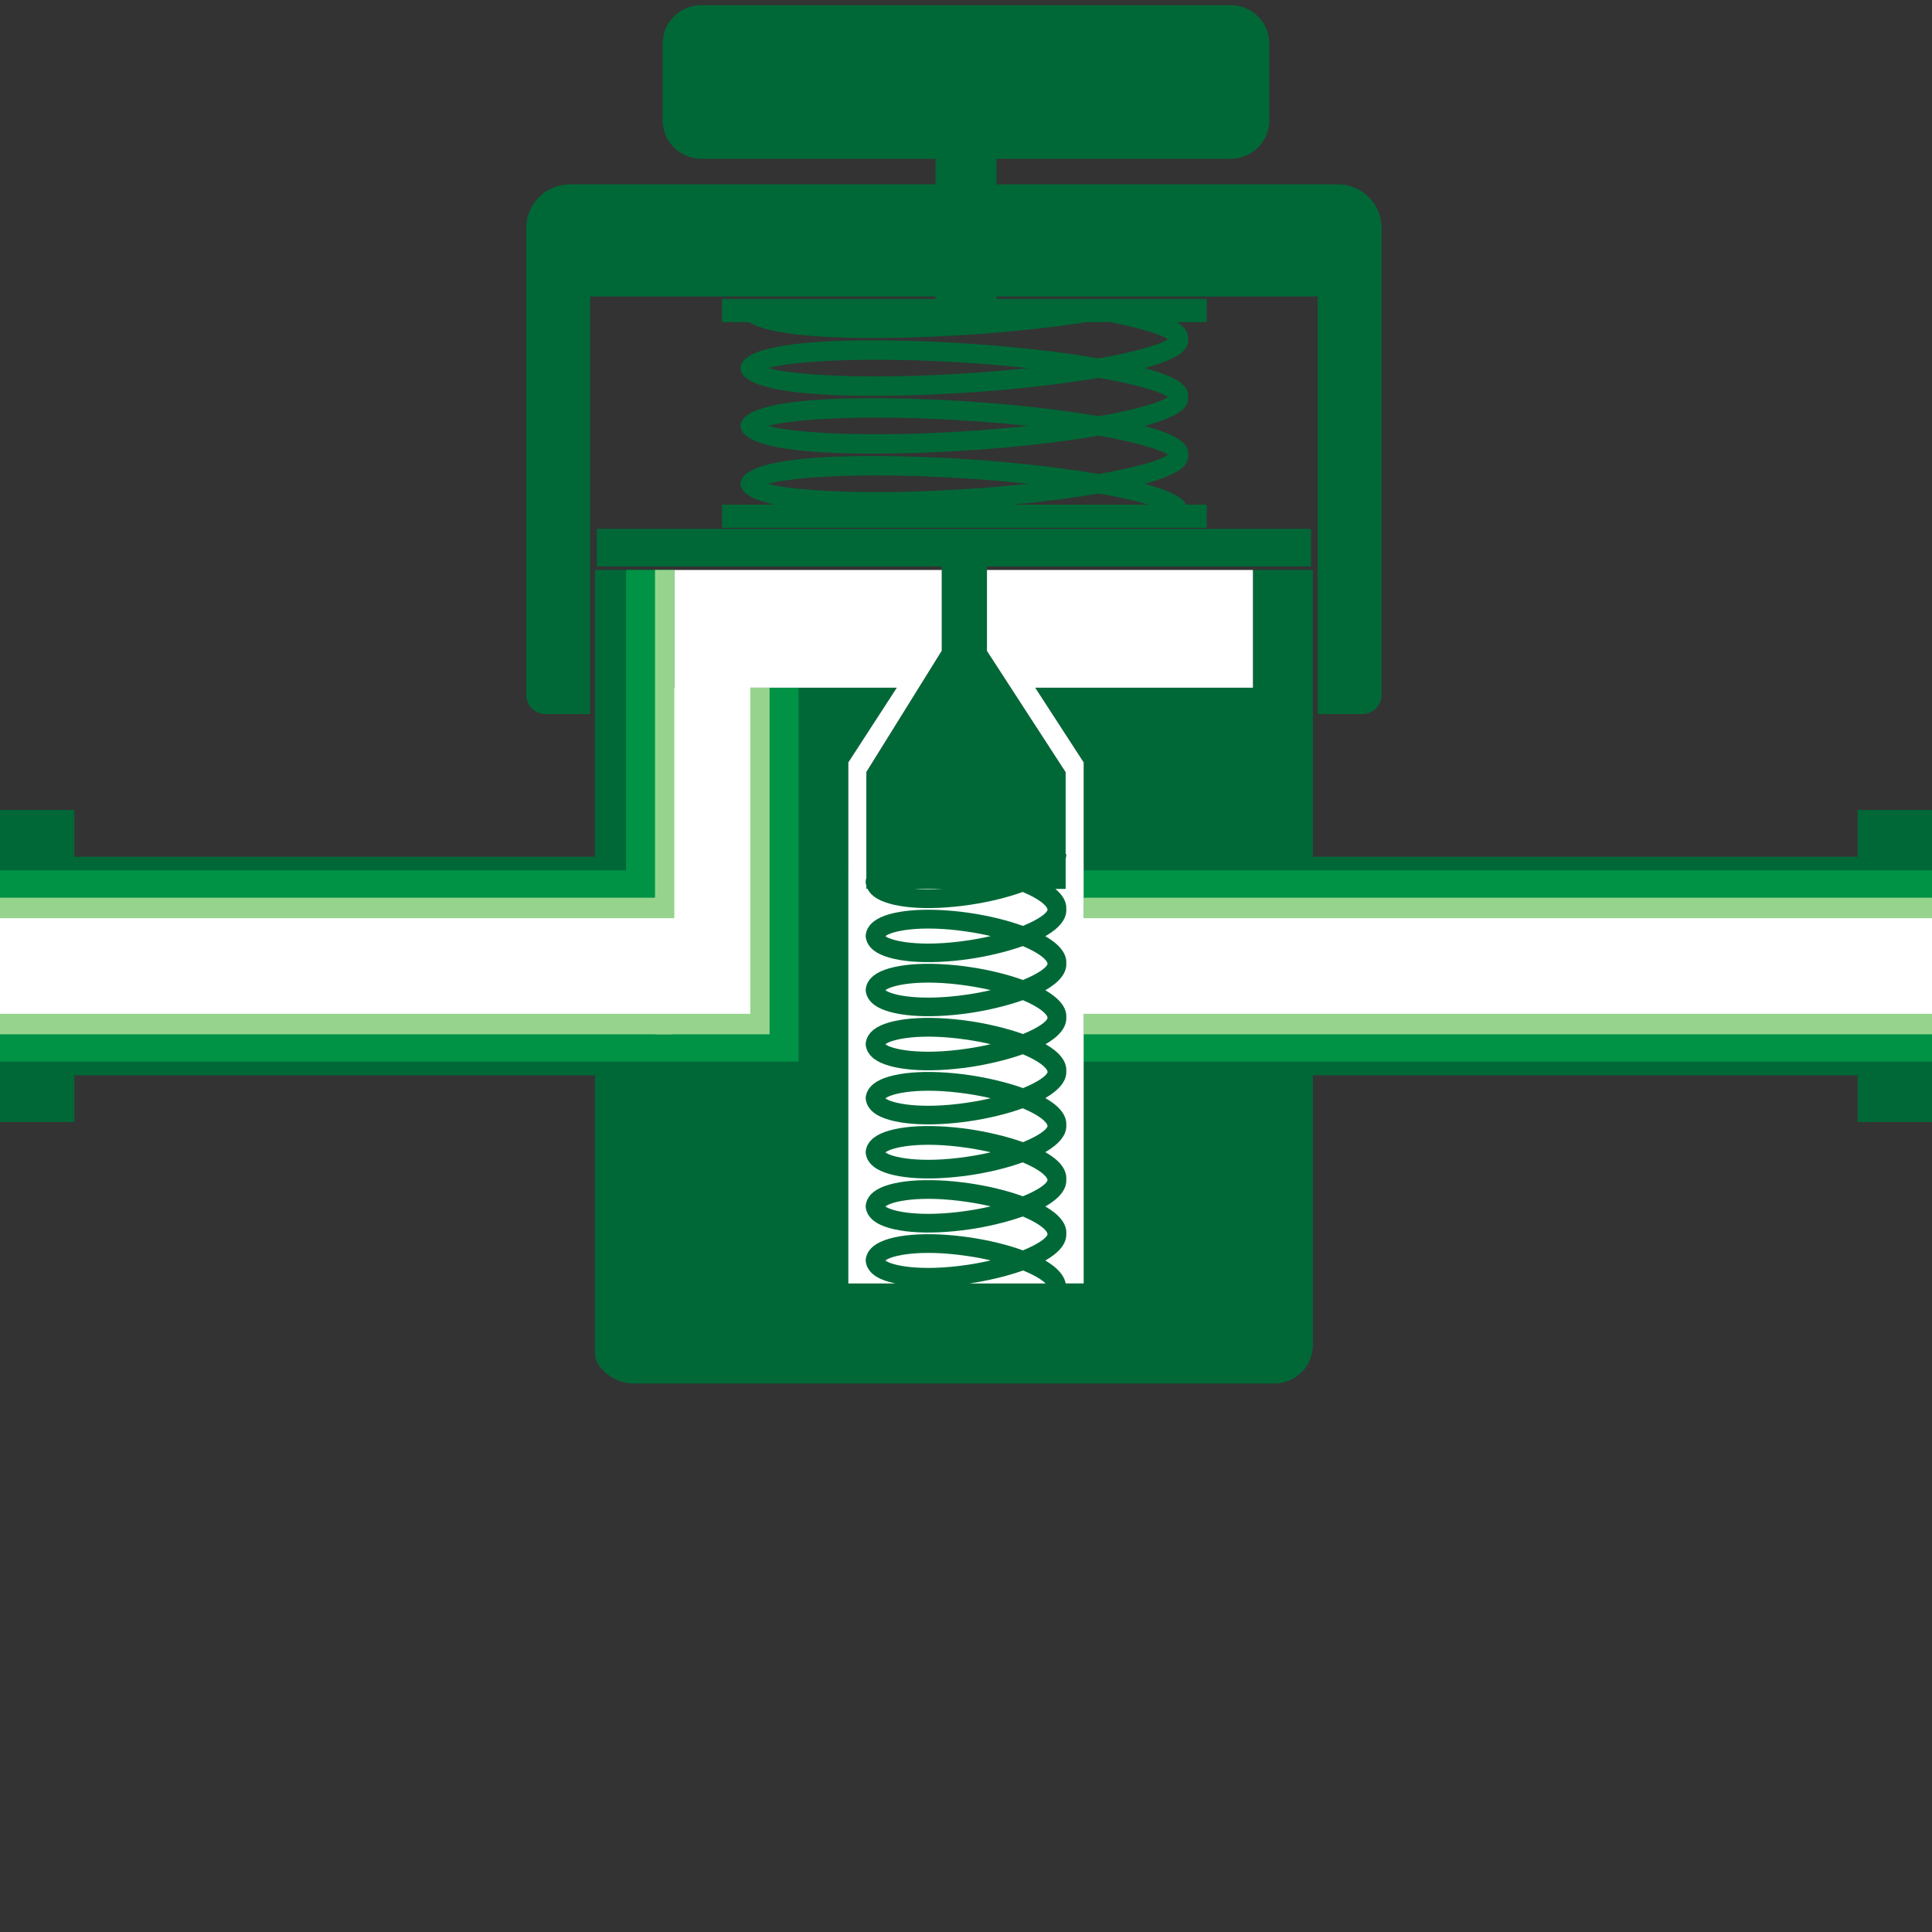 <svg version="1.1" id="Layer_1" xmlns="http://www.w3.org/2000/svg" xmlns:xlink="http://www.w3.org/1999/xlink" x="0px" y="0px" viewBox="0 0 100 100" xml:space="preserve"><rect x="0" y="0" width="100" height="100" fill="#333333" stroke="none"/><desc>Copyright Opto 22</desc> 
<g>
    <g id="frame">

		<rect fill="none" width="100" height="100"></rect>
	
</g>
<g id="shape">
	<path fill="#006837" d="M96.149,41.926v2.34v0.077H67.955V29.5h-3.104v6.096h-11.27l2.509,3.867v5.468H43.91v-5.468l2.509-3.867
		h-11.52V29.5h-4.104v14.843H3.851v-0.077v-2.34H0v2.34v11.468v2.34h3.851v-2.34v-0.077h26.945v14.454c0,0.605,0.895,1.5,2,1.5
		h33.16c1.105,0,2-0.895,2-2V55.657h28.195v0.077v2.34H100v-2.34V44.266v-2.34H96.149z"></path>
	<polygon fill="#006837" points="67.859,29.319 67.859,27.372 30.891,27.372 30.891,29.319 48.745,29.319 48.745,33.691 
		44.842,39.967 44.842,46.011 55.158,46.011 55.158,39.967 51.085,33.691 51.085,29.319 	"></polygon>
	<path fill="#006837" d="M45.148,17.494c-3.156,0-6.547-0.253-6.803-1.32l0.973-0.232c-0.013-0.053-0.037-0.086-0.046-0.095
		c0.473,0.463,4.652,0.897,10.969,0.468c2.696-0.182,5.255-0.49,7.206-0.868l0.19,0.982c-1.99,0.385-4.593,0.699-7.329,0.884
		C49.511,17.366,47.389,17.494,45.148,17.494z"></path>
	<path fill="#006837" d="M69.256,9.543H51.58V8.218h12.122c1.105,0,2-0.895,2-2V2.266c0-1.105-0.895-2-2-2H36.298
		c-1.105,0-2,0.895-2,2v3.952c0,1.105,0.895,2,2,2H48.42v1.324H29.494c-1.245,0-2.254,1.009-2.254,2.254v24.166c0,0.552,0.448,1,1,1
		h2.306V15.346H48.42v0.126H37.374v1.2h20.072c1.841,0.358,2.717,0.694,3,0.886c-0.381,0.275-1.619,0.646-3.57,0.989
		c-2.19-0.375-4.729-0.626-6.568-0.75c-1.921-0.129-11.525-0.684-11.963,1.139l-0.028,0.116l0.028,0.116
		c0.437,1.821,10.042,1.269,11.963,1.139c1.839-0.124,4.378-0.375,6.568-0.75c1.957,0.345,3.196,0.716,3.574,0.992
		c-0.378,0.276-1.618,0.646-3.575,0.992c-2.189-0.375-4.728-0.626-6.566-0.75c-1.921-0.129-11.525-0.687-11.963,1.139l-0.028,0.116
		l0.028,0.116c0.437,1.822,10.042,1.269,11.963,1.139c1.839-0.125,4.377-0.375,6.566-0.75c1.957,0.345,3.197,0.716,3.575,0.992
		c-0.378,0.276-1.618,0.646-3.575,0.992c-2.189-0.376-4.728-0.626-6.566-0.751c-1.921-0.13-11.525-0.684-11.963,1.139l-0.028,0.116
		l0.028,0.116c0.109,0.456,0.792,0.763,1.785,0.966h-2.756v1.2H62.46v-1.2h-1.072c-0.018-0.032-0.023-0.067-0.045-0.098
		c-0.273-0.372-1.046-0.7-2.094-0.983c1.047-0.284,1.82-0.612,2.094-0.984c0.116-0.157,0.17-0.336,0.158-0.513
		c0.012-0.177-0.042-0.355-0.158-0.513c-0.274-0.373-1.047-0.701-2.094-0.984c1.047-0.284,1.82-0.612,2.094-0.984
		c0.116-0.157,0.17-0.336,0.158-0.513c0.012-0.177-0.042-0.355-0.158-0.513c-0.274-0.373-1.046-0.701-2.093-0.984
		c1.046-0.283,1.819-0.612,2.093-0.984c0.116-0.157,0.17-0.336,0.157-0.513c0.011-0.164-0.034-0.33-0.133-0.479
		c-0.054-0.081-0.152-0.224-0.458-0.404h1.552v-1.2h-6.046c-0.041-0.007-0.077-0.013-0.119-0.02l-0.003,0.02H51.58v-0.126h16.625
		v21.617h2.306c0.552,0,1-0.448,1-1V11.797C71.511,10.552,70.502,9.543,69.256,9.543z M50.241,19.309
		c-5.334,0.361-9.143,0.109-10.484-0.257c1.341-0.365,5.149-0.617,10.484-0.257c1.064,0.071,2.059,0.159,2.978,0.257
		C52.3,19.149,51.305,19.237,50.241,19.309z M50.241,22.303c-5.334,0.36-9.144,0.108-10.484-0.257
		c1.341-0.365,5.151-0.62,10.484-0.257c1.063,0.071,2.058,0.159,2.976,0.257C52.298,22.144,51.305,22.23,50.241,22.303z
		 M50.241,24.782c1.064,0.072,2.06,0.159,2.978,0.257c-0.918,0.099-1.913,0.186-2.978,0.258c-5.335,0.36-9.142,0.109-10.484-0.258
		C41.099,24.675,44.909,24.422,50.241,24.782z M59.442,26.121h-7.033c1.442-0.139,3.028-0.33,4.466-0.577
		C57.959,25.735,58.822,25.934,59.442,26.121z"></path>
</g>
<g id="dark">
	<rect x="56.09" y="45.05" fill="#009245" width="43.91" height="9.9"></rect>

		<polygon fill="#009245" points="34.899,35.596 34.899,29.5 32.404,29.5 32.404,45.05 0,45.05 0,54.95 41.335,54.95 41.335,35.596 
					"></polygon>

</g>
<g id="light">
	<rect x="56.09" y="46.465" fill="#96D48D" width="43.91" height="7.07"></rect>
	<rect y="46.465" fill="#96D48D" width="34.825" height="7.07"></rect>

		<polygon fill="#96D48D" points="34.899,35.596 34.899,29.5 33.904,29.5 33.904,53.535 39.835,53.535 39.835,35.596 		"></polygon>

</g>
<g id="hlight">

		<path fill="#FFFFFF" d="M100,47.525H56.09v-8.063l-2.509-3.867h11.27V29.5H51.085v4.191l4.073,6.276v4.236l0.029-0.003
			c0.01,0.087-0.014,0.171-0.029,0.255v1.556h-0.53c0.362,0.305,0.585,0.65,0.563,1.04c0.031,0.555-0.416,1.023-1.086,1.406
			c0.685,0.398,1.112,0.869,1.086,1.391c0.032,0.556-0.416,1.024-1.086,1.407c0.685,0.398,1.112,0.869,1.086,1.391
			c0.031,0.552-0.41,1.019-1.073,1.4c0.663,0.381,1.104,0.848,1.073,1.399c0.026,0.521-0.401,0.992-1.086,1.391
			c0.67,0.383,1.118,0.852,1.086,1.407c0.026,0.521-0.401,0.992-1.086,1.391c0.67,0.383,1.117,0.852,1.086,1.406
			c0.031,0.556-0.416,1.024-1.086,1.407c0.685,0.398,1.112,0.868,1.086,1.391c0.032,0.556-0.416,1.024-1.086,1.407
			c0.592,0.345,0.973,0.745,1.053,1.185h0.933V52.475H100V47.525z"></path>
		<path fill="#FFFFFF" d="M45.827,51.253c0.303,0.24,1.744,0.594,4.254,0.223c0.43-0.063,0.83-0.141,1.198-0.227
			c-0.369-0.087-0.769-0.164-1.198-0.228C47.579,50.649,46.139,51.001,45.827,51.253z"></path>
		<path fill="#FFFFFF" d="M45.826,54.051c0.303,0.24,1.747,0.599,4.254,0.223c0.429-0.063,0.829-0.141,1.197-0.227
			c-0.368-0.087-0.768-0.164-1.197-0.228C47.579,53.446,46.139,53.8,45.826,54.051z"></path>
		<path fill="#FFFFFF" d="M45.827,48.455c0.303,0.24,1.747,0.596,4.254,0.223c0.43-0.063,0.83-0.141,1.198-0.227
			c-0.369-0.087-0.769-0.164-1.198-0.228C47.579,47.851,46.139,48.203,45.827,48.455z"></path>
		<path fill="#FFFFFF" d="M44.812,65.291l-0.006-0.053l0.006-0.053c0.02-0.188,0.11-0.461,0.423-0.703
			c0.774-0.597,2.731-0.765,4.988-0.43c0.942,0.14,1.902,0.368,2.724,0.667c0.8-0.327,1.246-0.657,1.275-0.837
			c-0.03-0.227-0.477-0.579-1.281-0.917c-0.906,0.322-1.923,0.543-2.719,0.661c-2.258,0.334-4.216,0.165-4.988-0.431
			c-0.313-0.242-0.403-0.516-0.423-0.703l-0.006-0.053l0.006-0.053c0.02-0.188,0.11-0.461,0.423-0.703
			c0.774-0.597,2.731-0.764,4.988-0.43c0.942,0.14,1.902,0.368,2.724,0.667c0.801-0.328,1.246-0.658,1.275-0.838
			c-0.03-0.227-0.479-0.58-1.286-0.919c-0.82,0.297-1.776,0.523-2.713,0.663c-2.258,0.335-4.215,0.167-4.988-0.43
			c-0.313-0.242-0.403-0.516-0.423-0.703l-0.006-0.053l0.006-0.053c0.02-0.188,0.11-0.461,0.423-0.703
			c0.772-0.596,2.729-0.766,4.988-0.431c0.799,0.119,1.821,0.341,2.73,0.665c0.797-0.326,1.24-0.655,1.27-0.835
			c-0.03-0.227-0.479-0.58-1.286-0.919c-0.82,0.297-1.776,0.523-2.713,0.663c-2.256,0.336-4.214,0.167-4.988-0.43
			c-0.313-0.242-0.403-0.516-0.423-0.703l-0.006-0.053l0.006-0.053c0.02-0.188,0.11-0.461,0.423-0.703
			c0.772-0.596,2.729-0.766,4.988-0.431c0.799,0.119,1.821,0.341,2.73,0.665c0.797-0.326,1.24-0.655,1.27-0.835
			c-0.03-0.227-0.477-0.579-1.282-0.916c-0.906,0.321-1.922,0.542-2.718,0.66c-2.255,0.336-4.214,0.167-4.988-0.43
			c-0.313-0.242-0.404-0.517-0.424-0.704l-0.005-0.053l0.006-0.053c0.02-0.188,0.11-0.461,0.423-0.703
			c0.774-0.597,2.731-0.765,4.988-0.43c0.799,0.119,1.82,0.341,2.729,0.665c0.797-0.327,1.241-0.656,1.271-0.835
			c-0.03-0.227-0.477-0.579-1.281-0.917c-0.906,0.322-1.923,0.543-2.719,0.661c-2.258,0.335-4.216,0.165-4.988-0.431
			c-0.313-0.242-0.403-0.516-0.423-0.703l-0.006-0.053l0.006-0.053c0.02-0.188,0.11-0.461,0.423-0.703
			c0.774-0.597,2.731-0.764,4.988-0.43c0.942,0.14,1.902,0.368,2.724,0.667c0.8-0.327,1.246-0.657,1.275-0.837
			c-0.03-0.227-0.477-0.579-1.281-0.917c-0.906,0.322-1.923,0.543-2.719,0.661c-2.258,0.335-4.216,0.165-4.988-0.431
			c-0.313-0.242-0.403-0.516-0.423-0.703l-0.006-0.053l0.006-0.053c0.02-0.188,0.11-0.461,0.423-0.703
			c0.774-0.597,2.731-0.764,4.988-0.43c0.942,0.14,1.902,0.368,2.724,0.667c0.8-0.327,1.246-0.657,1.275-0.837
			c-0.029-0.227-0.479-0.581-1.286-0.92c-0.82,0.297-1.776,0.523-2.713,0.663c-2.256,0.336-4.214,0.167-4.988-0.43
			c-0.167-0.13-0.268-0.267-0.332-0.397h-0.061v-0.15c-0.016-0.056-0.026-0.109-0.031-0.156l-0.006-0.053l0.006-0.053
			c0.005-0.047,0.015-0.1,0.031-0.156v-5.477l3.902-6.276V29.5H34.904v18.025H0v4.949h38.835V35.596h7.584l-2.509,3.867v26.968
			h2.428c-0.468-0.101-0.852-0.244-1.102-0.437C44.922,65.752,44.832,65.479,44.812,65.291z"></path>
		<path fill="#FFFFFF" d="M48.799,46.011H47.32C47.732,46.043,48.226,46.047,48.799,46.011z"></path>
		<path fill="#FFFFFF" d="M45.827,59.647c0.303,0.24,1.747,0.597,4.254,0.222c0.43-0.063,0.83-0.141,1.198-0.227
			c-0.369-0.087-0.769-0.164-1.198-0.228C47.582,59.044,46.14,59.396,45.827,59.647z"></path>
		<path fill="#FFFFFF" d="M50.223,66.425c-0.017,0.003-0.033,0.004-0.049,0.006h3.946c-0.176-0.183-0.572-0.428-1.167-0.671
			C52.044,66.084,51.022,66.306,50.223,66.425z"></path>
		<path fill="#FFFFFF" d="M45.827,56.85c0.303,0.24,1.747,0.597,4.254,0.222c0.43-0.063,0.83-0.141,1.198-0.227
			c-0.369-0.087-0.769-0.164-1.198-0.228C47.582,56.246,46.14,56.599,45.827,56.85z"></path>
		<path fill="#FFFFFF" d="M50.081,65.012c-2.501-0.373-3.941-0.02-4.254,0.231c0.303,0.24,1.747,0.596,4.254,0.223
			c0.43-0.063,0.83-0.142,1.199-0.228C50.911,65.152,50.511,65.075,50.081,65.012z"></path>
		<path fill="#FFFFFF" d="M45.827,62.445c0.303,0.24,1.747,0.595,4.254,0.223c0.43-0.063,0.83-0.141,1.198-0.227
			c-0.369-0.087-0.769-0.164-1.198-0.228C47.579,61.842,46.139,62.193,45.827,62.445z"></path>

</g>
<g id="shadow">
</g>
    </g>
</svg>